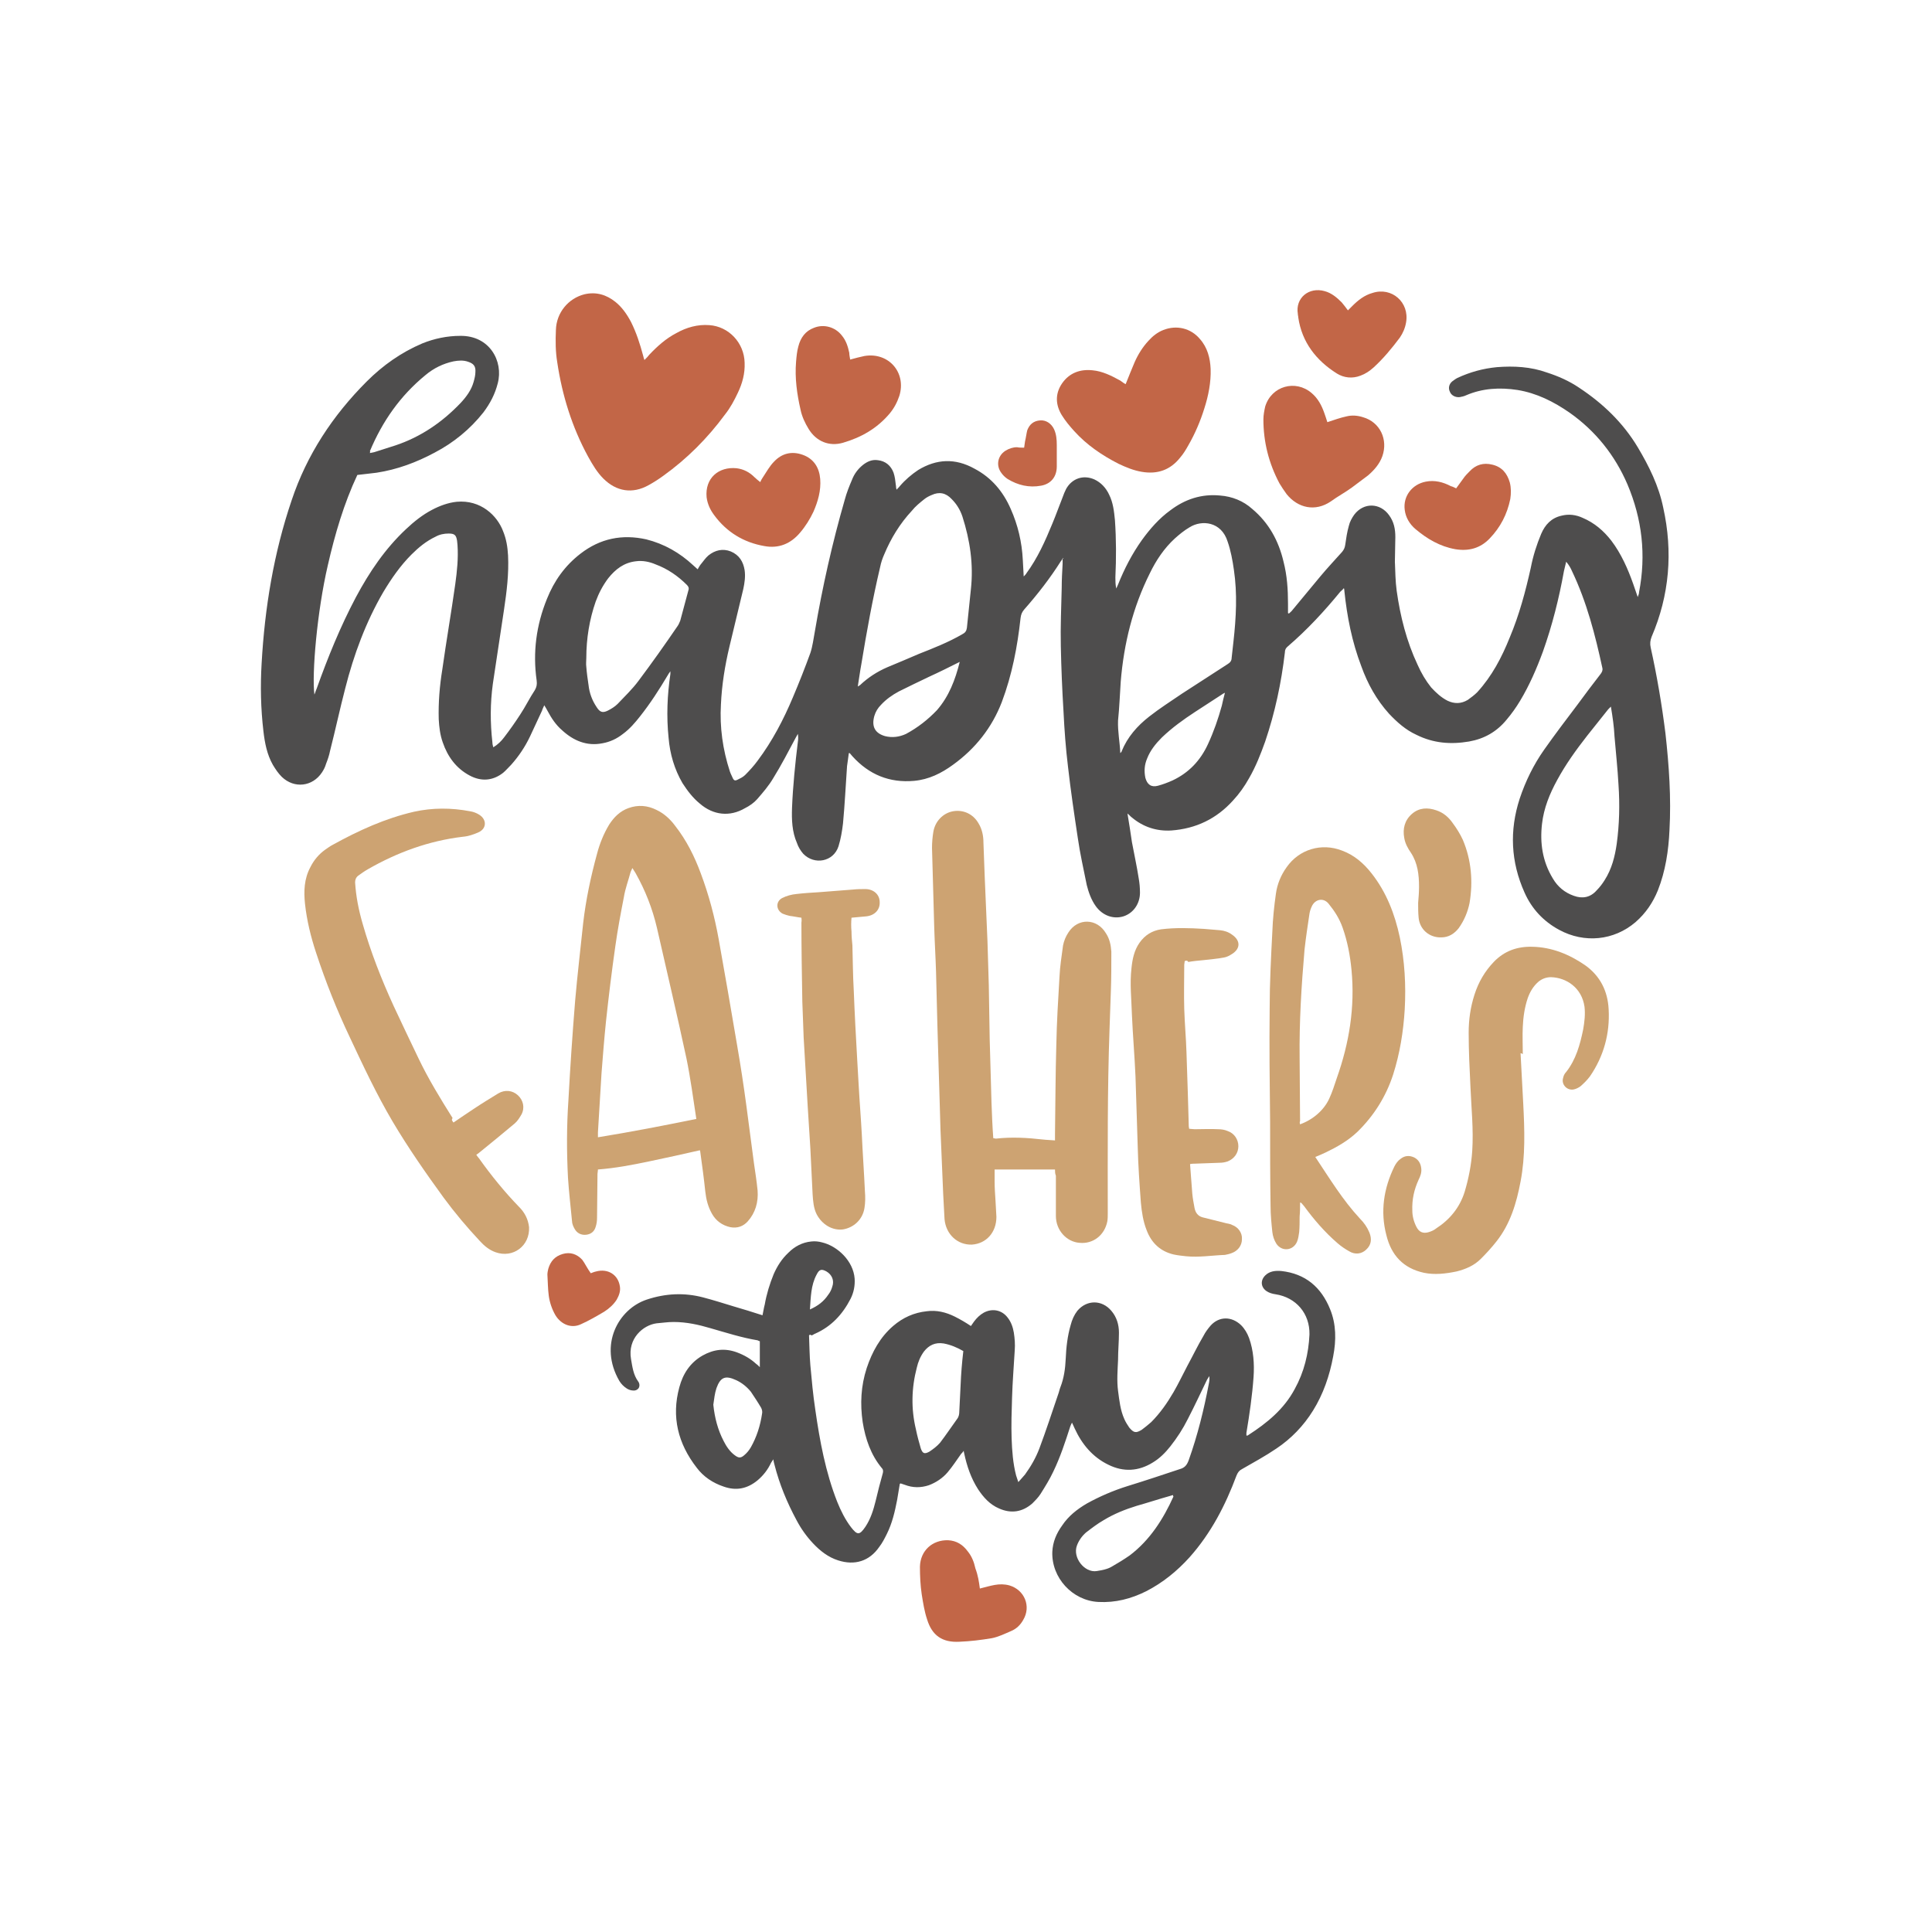 <?xml version="1.0" encoding="utf-8"?>
<!-- Generator: Adobe Illustrator 21.1.0, SVG Export Plug-In . SVG Version: 6.00 Build 0)  -->
<svg version="1.1" id="Calque_1" xmlns="http://www.w3.org/2000/svg" xmlns:xlink="http://www.w3.org/1999/xlink" x="0px" y="0px"
	 viewBox="0 0 432 432" style="enable-background:new 0 0 432 432;" xml:space="preserve">
<style type="text/css">
	.st0{fill:#1B1B1B;}
	.st1{fill:#746458;}
	.st2{fill:#C1944E;}
	.st3{fill-rule:evenodd;clip-rule:evenodd;fill:#C1944E;}
	.st4{fill:#020203;}
	.st5{fill:#92AA3C;}
	.st6{fill:#A67D52;}
	.st7{fill:#C69C6C;}
	.st8{fill:#E7E6E6;}
	.st9{fill:#B83A44;}
	.st10{fill:#78716A;}
	.st11{fill:#343434;}
	.st12{fill:#AC2F39;}
	.st13{fill:#B4B4B4;}
	.st14{fill:#BA9BC9;}
	.st15{fill:#CA9685;}
	.st16{fill:#99A5AF;}
	.st17{fill:#6B897C;}
	.st18{fill:#718AA5;}
	.st19{fill:#B28E81;}
	.st20{fill:#808181;}
	.st21{fill:#AD8963;}
	.st22{fill:#CDCCCC;}
	.st23{fill:#CC9485;}
	.st24{fill:#A192B1;}
	.st25{fill:#758971;}
	.st26{fill:#97A8B2;}
	.st27{fill:#5B6876;}
	.st28{fill:#7A8F44;}
	.st29{fill:#30354C;}
	.st30{fill:#6D798D;}
	.st31{fill:#946277;}
	.st32{fill:#4E4D4D;}
	.st33{fill:#D59985;}
	.st34{fill:#975B5D;}
	.st35{fill:#566567;}
	.st36{fill:#BBCC53;}
	.st37{fill:#A9807A;}
	.st38{fill:#676767;}
	.st39{fill:#BF8B7B;}
	.st40{fill:#743F2F;}
	.st41{fill:#C29347;}
	.st42{fill-rule:evenodd;clip-rule:evenodd;fill:#C29347;}
	.st43{fill:#BF924C;}
	.st44{fill:#D39A46;}
	.st45{fill:#476FA1;}
	.st46{fill:#BF694C;}
	.st47{fill:#934735;}
	.st48{fill:#F39A94;}
	.st49{fill:#F7BDB9;}
	.st50{fill:#2B2525;}
	.st51{fill:#DAB0B3;}
	.st52{fill:#8E6568;}
	.st53{fill:#BD684F;}
	.st54{fill:#EAAA63;}
	.st55{fill:#6D8FB0;}
	.st56{fill:#E99C4F;}
	.st57{fill:#EB8563;}
	.st58{fill:#F39149;}
	.st59{fill:#B56955;}
	.st60{fill:#B73736;}
	.st61{fill:#D8AD74;}
	.st62{fill:#C07A41;}
	.st63{fill:#F9B03D;}
	.st64{fill:#C1292E;}
	.st65{fill:#A8A1CF;}
	.st66{fill:#F8C6CC;}
	.st67{fill:#AE748E;}
	.st68{fill:#738998;}
	.st69{fill:#5B856E;}
	.st70{fill:#32353E;}
	.st71{fill:#537791;}
	.st72{fill:#3C3C3A;}
	.st73{fill:#823231;}
	.st74{fill:#C19446;}
	.st75{fill:#CDA372;}
	.st76{fill:#C26647;}
	.st77{fill:#B16F59;}
	.st78{fill:#823D26;}
	.st79{fill:#C7AA72;}
	.st80{fill:#A46B75;}
	.st81{fill:#688698;}
	.st82{fill:#C1949E;}
	.st83{fill:#7CA991;}
	.st84{fill:#758F5E;}
	.st85{fill:#908E60;}
	.st86{fill:#4C4B3D;}
	.st87{fill:#4E5E6E;}
	.st88{fill:#C1BD99;}
	.st89{fill:#DEE3B1;}
	.st90{fill:#ADA6AD;}
	.st91{fill:#90535D;}
	.st92{fill:#59493C;}
	.st93{fill:#009245;}
	.st94{fill:#3B8E5F;}
	.st95{fill:#82A0B3;}
	.st96{fill:#974B4B;}
	.st97{fill:#FFFFFF;}
	.st98{fill:#D7A564;}
	.st99{fill:#C78859;}
	.st100{fill:#76ABBC;}
	.st101{fill:#58A2B3;}
	.st102{fill:#797AA5;}
	.st103{fill:#B38F6E;}
	.st104{fill:#739AA8;}
	.st105{fill:#CD9C8C;}
</style>
<g>
	<g>
		<path class="st32" d="M237.7,124.8c-0.2,0.2-0.3,0.5-0.5,0.7c-2.4,3.8-5.2,7.4-8.2,10.8c-0.5,0.6-0.7,1.1-0.8,1.9
			c-0.7,6.4-1.9,12.7-4.2,18.8c-2.2,5.7-5.9,10.4-10.9,14c-2.6,1.9-5.4,3.3-8.7,3.6c-5.5,0.5-10.1-1.4-13.8-5.5
			c-0.2-0.2-0.4-0.5-0.6-0.7c0,0-0.1,0-0.2,0c-0.1,1-0.3,2-0.4,2.9c-0.3,4.3-0.5,8.5-0.9,12.8c-0.2,1.7-0.5,3.5-1,5.1
			c-1.1,3.5-5.4,4.3-7.9,1.7c-0.6-0.7-1.1-1.5-1.4-2.4c-1.1-2.5-1.2-5.2-1.1-7.9c0.2-4.9,0.7-9.8,1.3-14.7c0.1-0.6,0.1-1.2,0-1.8
			c-0.2,0.3-0.3,0.6-0.5,0.9c-1.6,3-3.2,6.1-5,9c-1,1.7-2.3,3.2-3.6,4.7c-0.7,0.8-1.7,1.5-2.7,2c-3.4,2-7.1,1.6-10.1-1
			c-1.6-1.3-2.8-2.9-3.9-4.6c-1.8-3.1-2.8-6.5-3.1-10.1c-0.5-4.8-0.3-9.6,0.4-14.3c0-0.1,0-0.2,0-0.6c-0.3,0.4-0.5,0.7-0.6,0.9
			c-1.9,3.2-3.9,6.3-6.2,9.2c-1.1,1.4-2.3,2.8-3.8,3.9c-1.4,1.1-2.9,1.8-4.6,2.1c-3.5,0.7-6.5-0.6-9-2.9c-1.4-1.2-2.4-2.7-3.3-4.4
			c-0.2-0.4-0.4-0.7-0.7-1.2c-0.2,0.5-0.4,0.8-0.5,1.2c-0.9,1.9-1.8,3.9-2.7,5.8c-1.1,2.3-2.5,4.4-4.2,6.3c-0.6,0.6-1.2,1.3-1.8,1.8
			c-2.3,1.8-4.9,2-7.5,0.6c-3-1.6-4.9-4.2-6-7.4c-0.6-1.7-0.8-3.4-0.9-5.2c-0.1-3.7,0.2-7.4,0.8-11.1c0.9-6.4,2-12.7,2.9-19.1
			c0.4-2.9,0.7-5.8,0.5-8.7c0-0.3-0.1-0.7-0.1-1c-0.2-1.3-0.6-1.6-1.9-1.6c-1,0-2,0.2-2.9,0.7c-2.1,1-3.8,2.4-5.4,4
			c-2.5,2.5-4.5,5.4-6.3,8.4c-3.9,6.7-6.6,14-8.5,21.5c-1.2,4.6-2.2,9.3-3.4,14c-0.2,1-0.5,1.9-0.9,2.9c-0.2,0.7-0.5,1.3-0.9,1.9
			c-2.1,3.2-6.2,3.7-9,1c-0.8-0.8-1.4-1.7-2-2.7c-1.3-2.3-1.8-4.9-2.1-7.5c-0.6-5.1-0.7-10.2-0.4-15.2c0.7-12.4,2.7-24.6,6.7-36.4
			c3.4-10.2,9.2-19,16.8-26.6c3.6-3.6,7.7-6.5,12.4-8.5c2.7-1.1,5.6-1.7,8.5-1.7c6.6-0.1,9.7,5.7,8.4,10.6c-0.6,2.4-1.7,4.5-3.2,6.5
			c-3,3.8-6.7,6.8-10.9,9c-4.1,2.2-8.4,3.8-13,4.5c-1.4,0.2-2.8,0.3-4.3,0.5c-3,6.4-5,13.2-6.6,20.2c-2.4,10.3-3.6,24.3-3,28.9
			c0.2-0.4,0.3-0.9,0.5-1.3c2.5-7,5.3-13.9,8.8-20.5c3-5.6,6.5-10.8,11.2-15.2c1.8-1.7,3.7-3.2,5.8-4.3c1.7-0.9,3.6-1.6,5.5-1.8
			c5.4-0.5,9.1,3.1,10.4,6.6c0.7,1.7,1,3.5,1.1,5.4c0.2,4.1-0.3,8.1-0.9,12.1c-0.8,5.5-1.7,11.1-2.5,16.6c-0.6,4.4-0.6,8.7-0.1,13.1
			c0,0.4,0.1,0.7,0.2,1.1c1-0.6,1.8-1.4,2.4-2.2c1.3-1.7,2.5-3.4,3.6-5.1c1.2-1.8,2.1-3.7,3.3-5.5c0.4-0.7,0.5-1.3,0.4-2.1
			c-0.9-6.3-0.1-12.4,2.3-18.3c1.6-4,4-7.4,7.5-10.1c4.4-3.4,9.3-4.4,14.7-3.2c4,1,7.5,3,10.5,5.8c0.3,0.3,0.6,0.5,1,0.9
			c0.2-0.4,0.4-0.7,0.6-1c0.6-0.7,1.1-1.5,1.8-2.1c1.5-1.2,3.2-1.6,5-0.9c1.9,0.8,2.8,2.3,3.1,4.2c0.2,1.4,0,2.8-0.3,4.2
			c-1,4.3-2.1,8.6-3.1,12.9c-1,4.2-1.7,8.5-1.9,12.9c-0.3,5.1,0.4,10.1,2,15c0.2,0.6,0.5,1.1,0.7,1.6c0.2,0.4,0.5,0.5,0.9,0.3
			c0.6-0.3,1.3-0.6,1.8-1.1c1-1,2-2.1,2.8-3.2c3.3-4.4,5.8-9.2,7.9-14.2c1.4-3.3,2.7-6.6,3.9-9.9c0.5-1.5,0.7-3.2,1-4.8
			c1.7-10,3.9-19.8,6.7-29.5c0.4-1.5,1-3,1.6-4.4c0.5-1.3,1.3-2.4,2.4-3.3c1-0.8,2.1-1.3,3.4-1.1c1.7,0.2,2.9,1.2,3.5,2.8
			c0.3,0.9,0.4,1.8,0.5,2.7c0.1,0.4,0,0.7,0.2,1.1c0.2-0.3,0.5-0.5,0.7-0.8c1.2-1.4,2.6-2.6,4.1-3.6c4.1-2.5,8.3-2.7,12.6-0.3
			c3.8,2,6.4,5.1,8.1,9c1.6,3.6,2.5,7.4,2.7,11.4c0.1,1.2,0.1,2.4,0.2,3.7c0.3-0.3,0.5-0.5,0.6-0.7c2.5-3.4,4.2-7.2,5.8-11.1
			c0.8-1.9,1.5-3.9,2.3-5.9c0.2-0.6,0.5-1.3,0.8-1.9c1.3-2.3,3.8-3.2,6.3-2.1c1.5,0.7,2.6,1.9,3.3,3.4c0.9,1.8,1.1,3.7,1.3,5.7
			c0.3,4.3,0.3,8.5,0.1,12.8c0,0.8,0,1.6,0.2,2.5c0.1-0.3,0.3-0.6,0.4-0.9c1.4-3.5,3.1-6.8,5.3-9.9c1.8-2.5,3.9-4.9,6.4-6.7
			c3.3-2.5,7-3.7,11.1-3.3c2.7,0.2,5.2,1.2,7.2,3c3.7,3.1,5.9,7.1,7,11.8c0.8,3.1,1,6.2,1,9.4c0,0.7,0,1.4,0,2.1
			c0.1,0,0.2,0.1,0.2,0.1c0.3-0.3,0.6-0.5,0.8-0.8c2.1-2.5,4.2-5.1,6.3-7.6c1.5-1.8,3.2-3.6,4.8-5.4c0.4-0.5,0.6-0.9,0.7-1.6
			c0.2-1.4,0.4-2.8,0.8-4.2c0.2-0.9,0.7-1.8,1.2-2.5c2.1-2.8,5.8-2.7,7.8,0.1c1.1,1.5,1.4,3.1,1.4,4.9c0,1.8-0.1,3.7-0.1,5.5
			c0.1,2.2,0.1,4.3,0.4,6.5c0.8,5.7,2.2,11.3,4.7,16.6c0.8,1.8,1.8,3.5,3,5c1.1,1.2,2.3,2.3,3.7,3c1.5,0.7,3,0.7,4.5-0.2
			c0.7-0.5,1.5-1.1,2.1-1.7c3.3-3.6,5.5-7.8,7.3-12.3c2.1-5,3.5-10.2,4.7-15.6c0.5-2.6,1.3-5.1,2.3-7.5c0.9-2.1,2.3-3.6,4.6-4.1
			c1.6-0.4,3.2-0.2,4.7,0.5c2.6,1.1,4.7,2.9,6.4,5.1c2.2,2.9,3.7,6.3,4.9,9.7c0.3,0.9,0.6,1.7,1,2.9c0.2-0.5,0.3-0.8,0.3-1.1
			c1.6-8.3,0.7-16.3-2.6-24.1c-2.8-6.5-7.1-11.9-12.9-16c-3.6-2.5-7.4-4.4-11.7-5.1c-3.9-0.6-7.8-0.4-11.5,1.2
			c-0.4,0.2-0.9,0.3-1.4,0.4c-1,0.1-1.9-0.4-2.2-1.2c-0.4-0.8-0.2-1.7,0.5-2.3c0.4-0.3,0.8-0.6,1.2-0.8c2.8-1.3,5.7-2.1,8.8-2.4
			c3.8-0.3,7.6-0.1,11.2,1.2c2.5,0.8,5,1.9,7.2,3.4c5.3,3.5,9.8,7.8,13.1,13.3c2.5,4.2,4.7,8.6,5.7,13.5c2.2,9.9,1.4,19.6-2.6,28.9
			c-0.3,0.8-0.4,1.5-0.2,2.4c1.4,6.3,2.5,12.8,3.3,19.2c0.8,7.2,1.3,14.4,0.9,21.6c-0.2,4.6-0.9,9.2-2.6,13.5
			c-1.1,2.7-2.7,5.1-5,7.1c-4.8,4.1-11.4,4.8-17.1,1.7c-3.5-1.9-6.1-4.7-7.7-8.3c-3.1-6.9-3.4-13.9-1.1-21c1.3-3.9,3.1-7.6,5.5-11
			c2.4-3.4,4.9-6.7,7.4-10c1.7-2.3,3.4-4.6,5.2-6.9c0.3-0.4,0.5-0.8,0.4-1.3c-1.6-7.4-3.5-14.8-6.8-21.7c-0.3-0.7-0.7-1.4-1.3-2.1
			c-0.2,0.7-0.3,1.4-0.5,2.1c-1.1,6.1-2.6,12.1-4.7,18c-1.4,3.8-3,7.5-5.1,11c-0.9,1.5-1.9,2.9-3,4.2c-2.2,2.7-5,4.3-8.4,4.9
			c-4.1,0.7-8,0.4-11.8-1.5c-2.4-1.1-4.3-2.8-6.1-4.7c-2.8-3.1-4.8-6.7-6.2-10.6c-2.1-5.5-3.2-11.1-3.8-16.9c0-0.1,0-0.3-0.1-0.6
			c-0.3,0.4-0.6,0.6-0.8,0.8c-3.6,4.4-7.4,8.5-11.7,12.2c-0.5,0.4-0.7,0.8-0.7,1.4c-0.8,6.8-2.2,13.4-4.4,19.9
			c-1,2.8-2.1,5.6-3.6,8.2c-1,1.8-2.2,3.5-3.6,5c-3.7,4.1-8.3,6.3-13.8,6.7c-3.3,0.2-6.3-0.8-8.8-2.9c-0.3-0.2-0.5-0.5-1-0.9
			c0.4,2.3,0.7,4.4,1,6.4c0.5,2.7,1.1,5.4,1.5,8c0.2,1.1,0.3,2.2,0.3,3.3c0,2.5-1.5,4.6-3.7,5.3c-2.3,0.7-4.7-0.2-6.2-2.3
			c-1-1.4-1.6-3.1-2-4.7c-0.7-3.5-1.5-7-2-10.5c-0.8-5.3-1.6-10.7-2.2-16c-0.5-4.1-0.8-8.2-1-12.3c-0.3-4.9-0.5-9.7-0.6-14.6
			c-0.1-4.4,0.1-8.8,0.2-13.1c0-1.8,0.1-3.5,0.2-5.3c0-0.4,0-0.7,0-1.1C237.9,124.8,237.8,124.8,237.7,124.8z M250.5,168.4
			c0.3-0.3,0.3-0.3,0.3-0.4c1.3-3.2,3.5-5.7,6.2-7.8c2.3-1.8,4.8-3.4,7.3-5.1c3.4-2.2,6.8-4.4,10.2-6.6c0.5-0.3,0.9-0.7,0.9-1.4
			c0.1-1.2,0.3-2.4,0.4-3.6c0.6-5.4,0.9-10.7,0.1-16.1c-0.3-2.1-0.7-4.3-1.4-6.3c-1.4-4.5-5.8-4.9-8.5-3.2c-1.2,0.7-2.3,1.6-3.3,2.5
			c-2.4,2.2-4.2,4.9-5.6,7.8c-3.8,7.6-5.8,15.7-6.5,24.2c-0.2,2.9-0.3,5.8-0.6,8.7C249.9,163.6,250.4,165.9,250.5,168.4z
			 M191.8,153.5c0.3-0.2,0.4-0.2,0.5-0.3c1.8-1.7,3.8-3,6.1-4c2.4-1,4.8-2,7.1-3c3.3-1.3,6.6-2.6,9.7-4.4c0.6-0.3,0.9-0.7,1-1.4
			c0.3-2.9,0.6-5.8,0.9-8.7c0.6-5.5-0.2-10.9-1.9-16.2c-0.5-1.5-1.3-2.8-2.4-3.9c-1.3-1.4-2.8-1.7-4.5-0.9c-0.5,0.2-1.1,0.5-1.6,0.9
			c-1,0.8-2,1.6-2.8,2.6c-2.7,2.9-4.7,6.2-6.2,9.8c-0.4,0.9-0.7,1.8-0.9,2.8c-1.7,7.2-3,14.4-4.2,21.7
			C192.3,150.1,192.1,151.7,191.8,153.5z M360.2,158c-0.3,0.3-0.5,0.5-0.6,0.6c-1.6,2-3.1,3.9-4.7,5.9c-2.5,3.2-4.8,6.4-6.7,9.9
			c-1.7,3.1-3,6.3-3.4,9.8c-0.5,4.3,0.1,8.4,2.4,12.2c1.1,1.9,2.7,3.2,4.7,3.9c1.9,0.7,3.7,0.4,5.1-1.2c0.7-0.7,1.3-1.5,1.8-2.3
			c1.6-2.5,2.3-5.3,2.7-8.1c0.6-4.4,0.7-8.8,0.4-13.2c-0.2-3.7-0.6-7.3-0.9-10.9C360.9,162.5,360.6,160.4,360.2,158z M131.1,147.1
			c0,0.7-0.1,1.3,0,2c0.1,1.4,0.3,2.7,0.5,4.1c0.2,1.8,0.8,3.4,1.8,4.9c0.7,1.1,1.3,1.4,2.5,0.8c0.8-0.4,1.6-0.9,2.2-1.5
			c1.6-1.7,3.3-3.3,4.7-5.2c3-4,5.9-8.1,8.7-12.2c0.3-0.4,0.4-0.8,0.6-1.2c0.6-2.2,1.2-4.5,1.8-6.7c0.2-0.5,0.1-0.9-0.3-1.3
			c-2-2-4.3-3.6-7-4.6c-1.4-0.6-2.9-0.9-4.4-0.7c-2.7,0.3-4.6,1.8-6.2,3.8c-1.2,1.6-2.1,3.3-2.8,5.2
			C131.8,138.5,131.1,142.8,131.1,147.1z M82.7,101.3c0.4-0.1,0.7-0.1,1-0.2c1.6-0.5,3.1-1,4.7-1.5c5.7-1.9,10.5-5.2,14.6-9.5
			c1.3-1.4,2.4-2.9,2.9-4.7c0.2-0.7,0.4-1.5,0.4-2.2c0.1-1.3-0.4-1.9-1.6-2.3c-1.1-0.4-2.2-0.3-3.3-0.1c-2.3,0.5-4.4,1.5-6.3,3.1
			c-5.6,4.6-9.6,10.3-12.4,17C82.8,100.9,82.8,101,82.7,101.3z M273.9,154.9c-0.4,0.2-0.6,0.3-0.7,0.4c-2,1.3-4,2.6-6,3.9
			c-2.6,1.7-5.1,3.5-7.4,5.7c-1.4,1.4-2.6,2.9-3.3,4.7c-0.6,1.4-0.7,2.8-0.4,4.3c0.4,1.5,1.3,2.2,2.8,1.8c1.1-0.3,2.2-0.7,3.3-1.2
			c3.6-1.7,6.2-4.4,7.9-8.1c1.3-2.8,2.3-5.7,3.1-8.6C273.4,156.9,273.6,156,273.9,154.9z M214.6,148c-2.4,1.2-4.6,2.3-6.8,3.3
			c-2.3,1.1-4.6,2.2-6.8,3.3c-1.5,0.8-2.9,1.8-4,3c-0.7,0.7-1.2,1.5-1.5,2.5c-0.7,2.5,0.3,3.9,2.4,4.5c1.6,0.4,3.2,0.2,4.7-0.5
			c2.6-1.4,4.9-3.2,6.9-5.3C212.2,155.7,213.6,152,214.6,148z"/>
		<path class="st32" d="M180.9,298.6c0.1,2.2,0.1,4.4,0.3,6.7c0.3,3.3,0.6,6.6,1.1,9.9c1,7,2.3,14,4.9,20.6c0.8,2,1.8,4,3.1,5.7
			c1.4,1.8,1.9,1.8,3.2-0.1c1.2-1.8,1.8-3.8,2.3-5.8c0.5-2.1,1-4.1,1.6-6.2c0.1-0.4,0.1-0.8-0.2-1.1c-2.5-3-3.7-6.6-4.3-10.3
			c-0.6-4.1-0.4-8.1,0.9-12.1c1.2-3.6,3-6.9,5.9-9.4c2.2-1.9,4.7-3,7.5-3.3c2.2-0.3,4.3,0.2,6.3,1.2c1.2,0.6,2.4,1.3,3.6,2.1
			c0.2-0.3,0.4-0.6,0.7-1c0.6-0.8,1.3-1.5,2.2-2c1.9-1,4-0.6,5.3,1.1c0.8,1,1.2,2.2,1.4,3.4c0.2,1.3,0.3,2.6,0.2,3.9
			c-0.2,3.5-0.5,7.1-0.6,10.6c-0.1,3-0.2,6.1-0.1,9.1c0.1,2.8,0.3,5.6,1,8.3c0.1,0.4,0.3,0.8,0.5,1.5c0.6-0.7,1.1-1.2,1.5-1.7
			c1.3-1.8,2.4-3.7,3.2-5.8c1.5-4,2.8-8,4.2-12.1c0.2-0.5,0.3-1.1,0.5-1.6c0.8-2,1.1-4.2,1.2-6.4c0.1-2.5,0.4-5.1,1.1-7.5
			c0.3-1.2,0.8-2.3,1.5-3.2c2.1-2.5,5.5-2.5,7.6,0c1.2,1.4,1.7,3.1,1.7,4.9c0,2-0.2,4-0.2,6.1c-0.1,2.3-0.3,4.6,0,6.9
			c0.3,2.2,0.5,4.3,1.4,6.3c0.3,0.7,0.7,1.3,1.1,1.9c1,1.2,1.5,1.3,2.8,0.5c0.7-0.5,1.4-1.1,2.1-1.7c2-2,3.6-4.3,5-6.7
			c1.1-1.9,2.1-4,3.1-5.9c1.2-2.2,2.3-4.5,3.6-6.7c0.4-0.8,1-1.6,1.6-2.3c1.9-2.1,4.7-2.1,6.8-0.1c0.8,0.8,1.4,1.8,1.8,2.9
			c1,2.8,1.2,5.8,1,8.7c-0.3,4.2-0.9,8.3-1.6,12.5c0,0.2,0,0.4,0,0.6c0.2,0,0.3,0,0.4-0.1c4.2-2.7,8-5.8,10.4-10.3
			c2.1-3.8,3.1-7.9,3.3-12.2c0.1-4.7-3-8.3-7.6-9c-0.7-0.1-1.4-0.3-2-0.7c-1.3-0.9-1.4-2.4-0.3-3.5c1-1,2.3-1.1,3.6-1
			c5.4,0.6,8.9,3.6,10.9,8.5c1.4,3.4,1.4,7,0.7,10.6c-0.8,4.3-2.2,8.4-4.5,12.1c-2.1,3.4-4.9,6.3-8.2,8.5c-2.5,1.7-5.1,3.1-7.7,4.6
			c-0.6,0.3-0.9,0.7-1.2,1.4c-2.5,6.7-5.7,12.9-10.5,18.3c-2.8,3.1-6,5.7-9.7,7.6c-3.4,1.7-6.9,2.6-10.7,2.4
			c-5.8-0.3-10.5-5.4-10.3-11.2c0.1-2.2,0.9-4.1,2.2-5.9c1.4-2.1,3.3-3.6,5.5-4.9c2.9-1.6,5.9-2.9,9.1-3.9c3.9-1.2,7.8-2.5,11.7-3.8
			c1.1-0.3,1.6-0.9,2-2c2-5.6,3.4-11.3,4.5-17.1c0.1-0.5,0.2-1.1,0.1-1.7c-0.2,0.3-0.3,0.5-0.5,0.8c-1.4,2.9-2.8,5.9-4.3,8.8
			c-1.1,2.2-2.4,4.2-3.9,6.1c-1.1,1.4-2.4,2.7-3.9,3.6c-3.2,2-6.6,2.2-10,0.5c-3.5-1.7-5.9-4.6-7.5-8.1c-0.2-0.4-0.3-0.7-0.6-1.3
			c-0.2,0.4-0.3,0.6-0.4,0.9c-1.1,3.4-2.2,6.8-3.8,10.1c-0.8,1.7-1.8,3.3-2.8,4.9c-0.5,0.8-1.2,1.5-1.9,2.2
			c-2.2,1.9-4.7,2.3-7.4,1.1c-2.1-0.9-3.5-2.5-4.7-4.3c-1.6-2.5-2.5-5.2-3.1-8c0-0.1-0.1-0.3-0.1-0.6c-0.2,0.3-0.4,0.5-0.6,0.7
			c-1,1.4-1.9,2.8-3,4.1c-1.1,1.3-2.6,2.3-4.2,2.9c-1.8,0.6-3.6,0.6-5.4-0.1c-0.3-0.1-0.6-0.2-0.9-0.3c0,0-0.1,0-0.2,0.1
			c-0.2,1.2-0.4,2.4-0.6,3.6c-0.5,2.6-1.1,5.2-2.3,7.6c-0.5,1-1,2-1.7,2.9c-2.2,3.2-5.5,4.2-9.2,3c-2.2-0.7-4-2.1-5.6-3.8
			c-1.5-1.6-2.7-3.3-3.7-5.2c-2.1-3.9-3.8-8-4.9-12.3c-0.1-0.4-0.2-0.7-0.3-1.3c-0.2,0.4-0.4,0.6-0.5,0.8c-0.7,1.5-1.7,2.8-3,3.9
			c-2.3,1.9-4.8,2.4-7.6,1.4c-2.4-0.8-4.5-2.2-6-4.2c-4.2-5.4-5.7-11.4-3.9-18c0.8-3,2.4-5.5,5.2-7.1c2.5-1.4,5-1.7,7.7-0.7
			c1.6,0.6,3,1.4,4.2,2.5c0.3,0.2,0.6,0.5,0.9,0.8c0-2,0-3.8,0-5.8c-0.1,0-0.3-0.1-0.5-0.2c-3.6-0.6-7-1.7-10.5-2.7
			c-2.7-0.8-5.4-1.4-8.3-1.4c-1.3,0-2.5,0.2-3.8,0.3c-3,0.4-6.5,3.4-5.7,8c0.3,1.7,0.5,3.5,1.6,5c0.3,0.4,0.4,1,0.1,1.5
			c-0.4,0.5-0.9,0.6-1.5,0.5c-0.8-0.1-1.5-0.6-2.1-1.2c-0.3-0.3-0.5-0.6-0.7-0.9c-4.7-8.1-0.2-16.1,6.1-18.2
			c4.2-1.4,8.4-1.6,12.6-0.5c2.3,0.6,4.5,1.3,6.8,2c2.1,0.6,4.3,1.3,6.5,2c0.2-0.9,0.3-1.7,0.5-2.4c0.4-2.3,1.1-4.6,2-6.8
			c0.8-1.8,1.8-3.4,3.3-4.8c1.4-1.4,3.1-2.3,5.1-2.5c0.8-0.1,1.7,0,2.4,0.2c3.4,0.8,7,4.1,7.3,8.1c0.1,1.6-0.2,3.1-0.9,4.5
			c-1.8,3.5-4.3,6.2-7.9,7.8c-0.3,0.1-0.5,0.3-0.8,0.4C181.1,298.4,181.1,298.4,180.9,298.6z M215.4,302.1c-1.4-0.8-2.8-1.4-4.4-1.7
			c-1.9-0.3-3.3,0.4-4.4,1.8c-0.8,1.1-1.3,2.3-1.6,3.6c-1.2,4.6-1.3,9.2-0.2,13.8c0.3,1.5,0.7,2.9,1.1,4.3c0.4,1.1,0.8,1.3,1.9,0.7
			c0.9-0.6,1.7-1.2,2.4-2c1.3-1.7,2.5-3.5,3.8-5.3c0.4-0.5,0.5-1.1,0.5-1.7c0.1-2,0.2-4,0.3-6C214.9,307.1,215.1,304.7,215.4,302.1z
			 M262.3,334.3c-0.3,0.1-0.5,0.1-0.7,0.2c-2.5,0.7-4.9,1.5-7.4,2.2c-2.6,0.8-5.1,1.8-7.4,3.2c-1.4,0.8-2.7,1.8-4,2.8
			c-0.9,0.8-1.6,1.8-2,2.9c-1,2.7,1.7,6.1,4.4,5.7c1.2-0.2,2.4-0.4,3.4-1c1.4-0.8,2.7-1.6,4-2.5c4.5-3.4,7.5-8.1,9.8-13.2
			C262.3,334.6,262.3,334.5,262.3,334.3z M159.5,314.1c0.3,2.9,1,5.6,2.3,8.1c0.6,1.2,1.4,2.4,2.5,3.2c0.8,0.6,1.3,0.7,2.1,0
			c0.6-0.5,1.1-1.1,1.5-1.8c1.3-2.3,2.1-4.8,2.5-7.5c0.1-0.4,0-0.9-0.2-1.3c-0.7-1.2-1.5-2.4-2.3-3.6c-0.9-1.1-2-2-3.3-2.6
			c-2.4-1.1-3.5-0.7-4.4,1.8C159.8,311.6,159.7,312.8,159.5,314.1z M181.1,292.8c1.8-0.8,3.1-1.8,4.1-3.3c0.4-0.5,0.7-1.1,0.9-1.8
			c0.5-1.4-0.1-2.7-1.3-3.4c-1.1-0.6-1.6-0.5-2.2,0.7C181.3,287.4,181.3,290.1,181.1,292.8z"/>
		<g>
			<path class="st75" d="M235.9,261.5c-4.5,0-8.9,0-13.5,0c0,0.9,0,1.8,0,2.7c0,1.4,0.1,2.8,0.2,4.3c0.1,1.2,0.1,2.4,0.2,3.6
				c0,3.5-2.3,6-5.5,6.2c-3.2,0.1-5.8-2.3-6.1-5.7c-0.1-1.9-0.2-3.7-0.3-5.6c-0.2-4.8-0.4-9.6-0.6-14.3c-0.1-3.4-0.2-6.7-0.3-10.1
				c-0.1-4.5-0.3-9-0.4-13.5c-0.1-3.9-0.2-7.9-0.3-11.8c-0.1-3.3-0.3-6.5-0.4-9.8c-0.2-6-0.3-12-0.5-17.9c0-1.2,0.1-2.4,0.3-3.6
				c0.4-2.4,2.2-4.2,4.4-4.6c2.3-0.4,4.5,0.6,5.7,2.7c0.8,1.3,1.1,2.8,1.1,4.3c0.1,2.7,0.2,5.3,0.3,8c0.2,4.7,0.4,9.3,0.6,14
				c0.1,3.3,0.2,6.6,0.3,9.9c0.1,4,0.1,8.1,0.2,12.1c0.1,4.7,0.3,9.4,0.4,14.1c0.1,2.7,0.2,5.3,0.4,8c0.2,0,0.4,0.1,0.6,0.1
				c3.5-0.4,7-0.2,10.5,0.2c0.8,0.1,1.7,0.1,2.7,0.2c0-0.6,0-1,0-1.4c0.1-6.7,0.1-13.4,0.3-20.1c0.1-5,0.4-10,0.7-15
				c0.1-2.4,0.5-4.8,0.8-7.1c0.2-1,0.6-2,1.2-2.9c2.1-3.3,6.4-3.2,8.4,0.2c0.8,1.2,1.1,2.6,1.2,4.1c0,2.9,0,5.8-0.1,8.6
				c-0.1,2.9-0.2,5.8-0.3,8.6c-0.5,13.8-0.4,27.5-0.4,41.3c0,0.6,0,1.2-0.1,1.8c-0.6,3.1-3.2,5.1-6.2,4.8c-2.9-0.2-5.3-2.8-5.3-6
				c0-3,0-6,0-9C235.9,262.4,235.9,262,235.9,261.5z"/>
			<path class="st75" d="M156.5,257.2c-3.9,0.9-7.6,1.7-11.4,2.5c-3.8,0.8-7.5,1.5-11.4,1.8c0,0.4-0.1,0.7-0.1,1
				c0,3.3-0.1,6.5-0.1,9.8c0,0.7-0.1,1.4-0.3,2c-0.3,1.1-1.1,1.7-2.2,1.8c-1.1,0.1-2-0.4-2.5-1.3c-0.3-0.5-0.6-1.2-0.6-1.8
				c-0.3-3.2-0.7-6.5-0.9-9.7c-0.3-5.8-0.3-11.5,0.1-17.3c0.4-7.4,0.9-14.8,1.5-22.2c0.5-5.8,1.2-11.6,1.8-17.4
				c0.6-5.2,1.7-10.4,3.1-15.5c0.6-2.3,1.5-4.5,2.7-6.5c1.1-1.7,2.4-3,4.3-3.7c2.2-0.8,4.3-0.6,6.3,0.4c1.7,0.8,3.1,2.1,4.2,3.6
				c2.5,3.2,4.3,6.8,5.7,10.6c1.8,4.8,3.1,9.7,4,14.7c1.4,7.9,2.8,15.8,4.1,23.6c0.8,4.6,1.5,9.2,2.1,13.7c0.6,4.3,1.1,8.6,1.7,12.9
				c0.3,2,0.6,4,0.8,6c0.2,2.6-0.5,5-2.2,6.9c-1,1.1-2.3,1.6-3.9,1.3c-1.8-0.4-3.2-1.4-4.1-3c-0.9-1.6-1.3-3.2-1.5-5
				c-0.3-2.9-0.7-5.8-1.1-8.7C156.6,257.7,156.6,257.5,156.5,257.2z M155.7,250.2c-0.7-4.6-1.3-9.1-2.2-13.5
				c-2.1-9.8-4.4-19.5-6.6-29.2c-1-4.3-2.6-8.4-4.8-12.3c-0.2-0.3-0.4-0.6-0.7-1.1c-0.2,0.4-0.3,0.7-0.4,0.9
				c-0.5,1.9-1.2,3.7-1.5,5.6c-0.7,3.6-1.4,7.3-1.9,10.9c-0.8,5.6-1.5,11.3-2.1,16.9c-0.4,3.9-0.7,7.7-1,11.6
				c-0.3,4.4-0.5,8.8-0.8,13.2c0,0.4,0,0.8,0,1.1C141.1,253.1,148.3,251.7,155.7,250.2z"/>
			<path class="st75" d="M294.1,258.7c3.2,4.8,6.1,9.6,10,13.8c0.9,0.9,1.6,1.9,2.1,3.1c0.6,1.5,0.4,2.8-0.7,3.8
				c-1,1-2.5,1.2-3.8,0.4c-0.9-0.5-1.8-1.1-2.6-1.8c-2.9-2.5-5.3-5.3-7.5-8.3c-0.2-0.2-0.4-0.5-0.6-0.7c0,0-0.1-0.1-0.3-0.1
				c0,1.1,0,2.1-0.1,3.1c0,1.2,0,2.3-0.1,3.5c-0.1,0.7-0.2,1.5-0.5,2.2c-0.9,2-3.4,2.2-4.6,0.4c-0.5-0.8-0.8-1.7-0.9-2.6
				c-0.2-1.9-0.4-3.9-0.4-5.8c-0.1-6.3-0.1-12.6-0.1-18.9c-0.1-8.4-0.2-16.8-0.1-25.3c0-5.7,0.3-11.4,0.6-17.2
				c0.1-2.8,0.4-5.7,0.8-8.5c0.3-2.1,1.1-4.1,2.4-5.9c2.8-4,7.8-5.5,12.4-3.7c2.7,1,4.8,2.8,6.6,5.1c3.3,4.2,5.2,9.1,6.3,14.3
				c1.1,5.3,1.4,10.7,1.1,16.1c-0.3,5-1.1,9.9-2.6,14.6c-1.6,4.9-4.3,9.2-8,12.8c-2.1,2-4.6,3.4-7.1,4.6
				C295.5,258.1,294.9,258.4,294.1,258.7z M290.7,251.4c2.8-1,5.3-3.1,6.5-5.7c0.7-1.5,1.2-3.1,1.7-4.6c2.8-7.9,4.1-15.9,3.3-24.2
				c-0.3-3.2-0.9-6.4-2-9.5c-0.7-2-1.8-3.7-3.1-5.3c-1.1-1.4-2.9-1.1-3.7,0.4c-0.3,0.6-0.5,1.2-0.6,1.8c-0.4,2.7-0.8,5.3-1.1,8
				c-0.7,8.1-1.2,16.2-1.1,24.3c0,4.7,0.1,9.4,0.1,14.1C290.6,250.8,290.6,251.1,290.7,251.4z"/>
			<path class="st75" d="M101.4,251c1.6-1.1,3.1-2.1,4.6-3.1c1.8-1.2,3.6-2.3,5.4-3.4c1.5-0.9,3.2-0.7,4.4,0.4
				c1.2,1.1,1.6,2.8,0.8,4.3c-0.4,0.7-0.9,1.5-1.5,2c-2.6,2.2-5.2,4.3-7.9,6.5c-0.2,0.2-0.4,0.3-0.7,0.5c0.2,0.3,0.4,0.6,0.6,0.8
				c2.7,3.8,5.7,7.5,9,10.9c1.2,1.2,2,2.7,2.2,4.5c0.2,4.2-3.6,7-7.5,5.6c-1.4-0.5-2.5-1.4-3.5-2.5c-2.9-3.1-5.6-6.3-8.1-9.7
				c-4-5.5-7.9-11.1-11.4-17c-3.6-6.1-6.6-12.5-9.6-18.9c-2.9-6.1-5.4-12.4-7.5-18.8c-1.2-3.6-2.1-7.3-2.5-11
				c-0.3-2.8-0.2-5.6,1.2-8.2c0.8-1.6,1.9-2.9,3.3-3.9c0.6-0.4,1.1-0.8,1.7-1.1c5.8-3.2,11.7-5.9,18.2-7.4c4.1-0.9,8.3-0.9,12.5-0.1
				c0.7,0.1,1.5,0.4,2.1,0.8c1.7,1.1,1.6,3.1-0.2,3.9c-1.1,0.5-2.3,0.9-3.5,1c-7.6,0.9-14.7,3.5-21.3,7.3c-0.7,0.4-1.4,0.9-2.1,1.4
				c-0.5,0.4-0.7,0.9-0.7,1.5c0.2,3.2,0.8,6.2,1.7,9.3c1.8,6.3,4.2,12.4,6.9,18.3c1.8,3.9,3.7,7.8,5.6,11.8c2.2,4.6,4.9,9,7.6,13.3
				C100.9,250.4,101.1,250.6,101.4,251z"/>
			<path class="st75" d="M340,235.5c0.2,3.8,0.4,7.5,0.6,11.3c0.3,5.8,0.5,11.7-0.6,17.4c-0.9,4.8-2.3,9.5-5.4,13.4
				c-1.1,1.4-2.3,2.7-3.5,3.9c-1.5,1.5-3.4,2.3-5.4,2.8c-2.4,0.5-4.9,0.8-7.3,0.3c-4.6-1-7.3-3.9-8.4-8.4
				c-1.4-5.3-0.6-10.5,1.8-15.4c0.3-0.6,0.8-1.3,1.4-1.7c0.9-0.7,1.9-0.8,3-0.3c1,0.5,1.5,1.4,1.6,2.5c0.1,0.9-0.2,1.7-0.6,2.5
				c-1,2.2-1.5,4.4-1.4,6.9c0,1.2,0.3,2.4,0.9,3.6c0.6,1.2,1.5,1.6,2.8,1.2c0.6-0.2,1.1-0.4,1.6-0.8c3.1-2,5.3-4.7,6.4-8.2
				c0.9-3,1.5-6.1,1.7-9.2c0.3-4.8-0.2-9.5-0.4-14.2c-0.2-4.1-0.4-8.1-0.4-12.2c0-2.9,0.4-5.7,1.3-8.5c0.9-2.8,2.3-5.2,4.3-7.3
				c2.4-2.5,5.3-3.5,8.7-3.4c4.3,0.1,8.2,1.7,11.7,4.1c3.4,2.4,5.1,5.8,5.3,9.9c0.3,5.4-1.1,10.5-4.2,15c-0.6,0.8-1.3,1.5-2.1,2.2
				c-0.4,0.3-1,0.6-1.5,0.7c-1.5,0.3-2.8-1.1-2.4-2.5c0.1-0.5,0.3-1,0.7-1.4c2.2-2.8,3.1-6.1,3.8-9.5c0.3-1.7,0.5-3.4,0.3-5.1
				c-0.6-4.2-4-6.5-7.5-6.6c-1.1,0-2.1,0.4-2.9,1.1c-1.1,1-1.8,2.2-2.3,3.6c-0.7,2.1-1,4.2-1.1,6.4c-0.1,2,0,4,0,6.1
				C340.2,235.5,340.1,235.5,340,235.5z"/>
			<path class="st75" d="M264.9,214.9c0,0.3-0.1,0.6-0.1,0.8c0,3.3-0.1,6.6,0,9.9c0.1,3.3,0.4,6.5,0.5,9.7c0.1,3,0.2,6.1,0.3,9.1
				c0.1,2.3,0.1,4.6,0.2,7c0,0.3,0,0.6,0.1,1c0.4,0,0.8,0.1,1.2,0.1c1.8,0,3.5-0.1,5.3,0c0.7,0,1.4,0.1,2.1,0.4
				c1.5,0.5,2.4,1.9,2.4,3.4c0,1.5-0.9,2.8-2.4,3.4c-0.6,0.2-1.2,0.3-1.8,0.3c-1.8,0.1-3.7,0.1-5.5,0.2c-0.3,0-0.7,0-1.1,0.1
				c0.2,2.3,0.3,4.4,0.5,6.6c0.1,1.1,0.3,2.1,0.5,3.2c0.2,1,0.7,1.8,1.8,2.1c1.6,0.4,3.2,0.8,4.8,1.2c0.6,0.2,1.3,0.2,1.8,0.5
				c1.4,0.5,2.3,1.8,2.2,3.2c0,1.4-0.9,2.6-2.3,3.1c-0.5,0.2-1,0.3-1.5,0.4c-2.9,0.1-5.8,0.6-8.7,0.3c-0.9-0.1-1.9-0.2-2.8-0.4
				c-2.9-0.7-4.9-2.5-6-5.4c-0.8-2-1.1-4.1-1.3-6.2c-0.3-4.1-0.6-8.3-0.7-12.4c-0.2-5.3-0.3-10.5-0.5-15.8
				c-0.2-4.6-0.6-9.2-0.8-13.8c-0.1-3.5-0.5-6.9-0.1-10.4c0.2-2,0.6-4,1.8-5.7c1.2-1.7,2.8-2.7,4.8-3c3.2-0.4,6.4-0.3,9.6-0.1
				c1.2,0.1,2.4,0.2,3.6,0.3c1,0.1,1.9,0.4,2.7,1c1.9,1.3,1.9,3.1,0,4.3c-0.6,0.4-1.2,0.7-1.8,0.8c-1.5,0.3-3.1,0.4-4.7,0.6
				c-1.1,0.1-2.2,0.2-3.3,0.4C265.5,214.7,265.2,214.8,264.9,214.9z"/>
			<path class="st75" d="M179.2,205.2c-0.9-0.1-1.7-0.3-2.6-0.4c-0.5-0.1-1.1-0.3-1.6-0.5c-1.5-0.8-1.6-2.7-0.1-3.5
				c1-0.5,2.1-0.8,3.2-0.9c1.7-0.2,3.3-0.3,5-0.4c2.6-0.2,5.1-0.4,7.7-0.6c0.9-0.1,1.8-0.1,2.7-0.1c1.8,0,3.2,1.2,3.2,2.9
				c0.1,1.7-1.1,3-3,3.2c-1,0.1-2.1,0.2-3.3,0.3c-0.1,1-0.1,2.1,0,3.1c0,1,0.1,2.1,0.2,3.1c0.1,3.3,0.1,6.7,0.3,10
				c0.2,5.3,0.5,10.7,0.8,16c0.1,1.7,0.2,3.4,0.3,5.2c0.2,3.7,0.5,7.3,0.7,11c0.2,4.3,0.5,8.5,0.7,12.8c0.1,1.2,0.1,2.5-0.1,3.7
				c-0.4,2.6-2.4,4.4-4.8,4.8c-2.4,0.3-4.7-1.1-5.9-3.4c-0.7-1.4-0.8-3-0.9-4.5c-0.2-3.4-0.3-6.8-0.5-10.2c-0.2-3.2-0.4-6.3-0.6-9.5
				c-0.3-5.1-0.6-10.2-0.9-15.3c-0.1-2.7-0.2-5.4-0.3-8.1c-0.1-5.9-0.2-11.7-0.2-17.6C179.3,205.7,179.2,205.5,179.2,205.2z"/>
			<path class="st75" d="M317.1,201.9c0.1-1.2,0.2-2.4,0.2-3.6c0-2.7-0.3-5.3-1.8-7.6c-0.7-1-1.3-2.1-1.5-3.3
				c-0.4-2.1,0.1-4,1.7-5.4c1.6-1.4,3.5-1.5,5.5-0.8c1.5,0.5,2.7,1.5,3.6,2.8c0.9,1.2,1.7,2.5,2.3,3.8c1.9,4.5,2.3,9.3,1.5,14.1
				c-0.4,2-1.2,3.9-2.4,5.6c-1,1.3-2.3,2.1-3.9,2.1c-2.7,0.1-4.9-1.8-5.1-4.5C317.1,204,317.1,202.9,317.1,201.9
				C317.1,201.9,317.1,201.9,317.1,201.9z"/>
		</g>
	</g>
	<g>
		<path class="st76" d="M144.1,80.5c0.5-0.5,0.8-0.8,1.1-1.2c1.8-1.9,3.7-3.6,6-4.8c2.3-1.3,4.8-2,7.4-1.8c4.4,0.3,7.8,4,7.9,8.4
			c0.1,2.4-0.5,4.6-1.5,6.7c-0.8,1.7-1.7,3.4-2.9,4.9c-3.9,5.3-8.5,9.9-13.8,13.7c-1.1,0.8-2.2,1.5-3.3,2.1c-3.6,2-7.2,1.4-10.1-1.5
			c-1.4-1.4-2.4-3.1-3.4-4.9c-3.6-6.6-5.8-13.7-6.9-21.1c-0.4-2.4-0.4-4.8-0.3-7.2c0.1-3.9,2.8-7.1,6.4-8c2.6-0.6,4.9,0.1,6.9,1.7
			c1.5,1.2,2.6,2.8,3.5,4.5c1.2,2.4,2,4.9,2.7,7.5C143.9,79.8,143.9,80,144.1,80.5z"/>
		<path class="st76" d="M251.7,85.9c0.7-1.7,1.3-3.3,2-4.9c0.8-1.8,1.8-3.4,3.1-4.8c0.9-1,2-1.9,3.3-2.4c3-1.2,6.2-0.4,8.2,2
			c1.7,1.9,2.3,4.3,2.4,6.7c0.1,3-0.5,6-1.4,8.8c-0.9,2.9-2.1,5.7-3.6,8.3c-0.5,0.9-1.1,1.9-1.8,2.7c-2.2,2.8-5.1,3.8-8.6,3.2
			c-1.8-0.3-3.5-1-5.2-1.8c-3.7-1.9-7.1-4.2-9.9-7.3c-1-1.1-2-2.3-2.8-3.6c-1.4-2.3-1.5-4.8,0.1-7.1c1.6-2.3,4-3.2,6.8-2.9
			c2.2,0.2,4.2,1.2,6.2,2.3C250.9,85.4,251.3,85.7,251.7,85.9z"/>
		<path class="st76" d="M296.8,94.4c1.5-0.5,2.9-1,4.3-1.3c1.2-0.3,2.5-0.2,3.7,0.2c3.8,1.1,5.6,5,4.3,8.7c-0.6,1.7-1.8,3.1-3.2,4.3
			c-1.2,0.9-2.4,1.8-3.6,2.7c-1.5,1.1-3.2,2-4.7,3.1c-3.5,2.4-7.4,1.5-9.9-1.6c-0.6-0.8-1.1-1.6-1.6-2.4c-2.4-4.5-3.6-9.3-3.6-14.3
			c0-1,0.2-2,0.4-2.9c1.4-4.6,6.8-6.1,10.4-3c1.4,1.2,2.2,2.7,2.8,4.4C296.3,92.9,296.6,93.7,296.8,94.4z"/>
		<path class="st76" d="M190.1,80.4c1.1-0.3,2.2-0.6,3.2-0.8c5.4-0.9,9.4,3.7,7.8,8.9c-0.5,1.5-1.2,2.8-2.2,4
			c-2.8,3.3-6.3,5.3-10.4,6.5c-3.1,0.9-6-0.3-7.7-3.1c-0.8-1.3-1.5-2.8-1.8-4.3c-0.8-3.5-1.3-7.1-1-10.7c0.1-1.2,0.2-2.3,0.5-3.4
			c0.5-2,1.6-3.5,3.5-4.2c2.2-0.9,4.8-0.2,6.3,1.8c0.9,1.1,1.3,2.4,1.6,3.8C189.9,79.3,190,79.8,190.1,80.4z"/>
		<path class="st76" d="M170,107.8c0.2-0.5,0.4-0.8,0.6-1.1c0.8-1.2,1.5-2.5,2.5-3.5c1.7-1.8,3.9-2.4,6.4-1.5
			c2.5,0.9,3.7,2.9,3.9,5.4c0.2,2.6-0.5,5-1.5,7.3c-0.8,1.7-1.8,3.3-3,4.7c-2.1,2.5-4.8,3.6-8,3c-4.6-0.8-8.4-3.1-11.2-6.9
			c-0.9-1.2-1.5-2.5-1.7-4c-0.4-4.3,2.7-6.9,6.7-6.5c1.6,0.2,2.9,0.9,4,2C169.1,107.1,169.5,107.4,170,107.8z"/>
		<path class="st76" d="M301.4,69.4c0.3-0.3,0.7-0.7,1-1c1.3-1.3,2.7-2.4,4.5-2.9c4.3-1.4,8.3,2.1,7.5,6.6c-0.2,1.2-0.7,2.4-1.4,3.4
			c-1.8,2.4-3.7,4.7-5.9,6.7c-0.9,0.8-1.8,1.4-2.9,1.8c-1.8,0.7-3.7,0.5-5.3-0.5c-4.6-2.9-7.8-7-8.6-12.5c0-0.3-0.1-0.5-0.1-0.8
			c-0.6-3.6,2.5-6.1,6-5.1c1.5,0.4,2.7,1.4,3.8,2.5C300.4,68.1,300.9,68.7,301.4,69.4z"/>
		<path class="st76" d="M325.6,109.2c0.6-0.8,1.1-1.5,1.6-2.2c0.4-0.6,0.9-1.1,1.4-1.6c1.4-1.5,3.1-2,5.1-1.5c2.1,0.5,3.3,1.9,3.9,4
			c0.3,1.2,0.3,2.4,0.1,3.7c-0.7,3.4-2.2,6.3-4.6,8.8c-2.1,2.2-4.7,2.9-7.7,2.4c-3.4-0.6-6.3-2.3-8.9-4.5c-1.3-1.1-2.2-2.6-2.4-4.3
			c-0.4-3,1.6-5.7,4.7-6.3c2-0.4,3.9,0.1,5.6,1C324.8,108.8,325.2,109,325.6,109.2z"/>
		<path class="st76" d="M219.1,355.2c1.2-0.3,2.2-0.6,3.3-0.8c1.1-0.2,2.2-0.2,3.3,0.1c3.4,1,4.9,4.7,3.1,7.7
			c-0.6,1.1-1.5,2-2.7,2.5c-1.4,0.6-2.8,1.3-4.3,1.6c-2.4,0.4-4.8,0.7-7.3,0.8c-3.8,0.2-6.1-1.4-7.2-5c-0.6-1.8-0.9-3.7-1.2-5.6
			c-0.3-2-0.4-4.1-0.4-6.2c0.1-3.6,2.8-6,6.3-5.9c1.9,0.1,3.3,1,4.4,2.5c0.9,1.1,1.4,2.4,1.7,3.8
			C218.7,352.3,218.9,353.7,219.1,355.2z"/>
		<path class="st76" d="M132.1,284.7c0.3-0.1,0.7-0.3,1.2-0.4c2.6-0.7,4.9,0.7,5.3,3.3c0.2,1.1-0.2,2.1-0.7,3
			c-0.7,1.1-1.7,2-2.8,2.7c-1.7,1-3.4,2-5.2,2.8c-2.1,1-4.4,0.1-5.7-2c-0.8-1.4-1.3-2.9-1.5-4.4c-0.2-1.5-0.2-3.1-0.3-4.7
			c0-0.4,0.1-0.9,0.2-1.3c0.5-1.7,1.5-2.8,3.2-3.3c1.7-0.5,3.2,0,4.4,1.3C130.8,282.5,131.3,283.6,132.1,284.7z"/>
		<path class="st76" d="M229,100.1c0.1-0.5,0.1-0.9,0.2-1.4c0.2-0.8,0.3-1.7,0.5-2.5c0.5-1.3,1.4-2.1,2.9-2.2c1.3-0.1,2.5,0.7,3.1,2
			c0.5,1.1,0.6,2.3,0.6,3.5c0,1.6,0,3.2,0,4.8c0,2.3-1.3,3.9-3.5,4.3c-2.7,0.5-5.2-0.1-7.5-1.5c-0.6-0.4-1.1-0.9-1.5-1.5
			c-1.1-1.6-0.7-3.7,1-4.8c0.8-0.5,1.7-0.8,2.6-0.8C227.9,100.1,228.4,100.1,229,100.1z"/>
	</g>
</g>
</svg>
